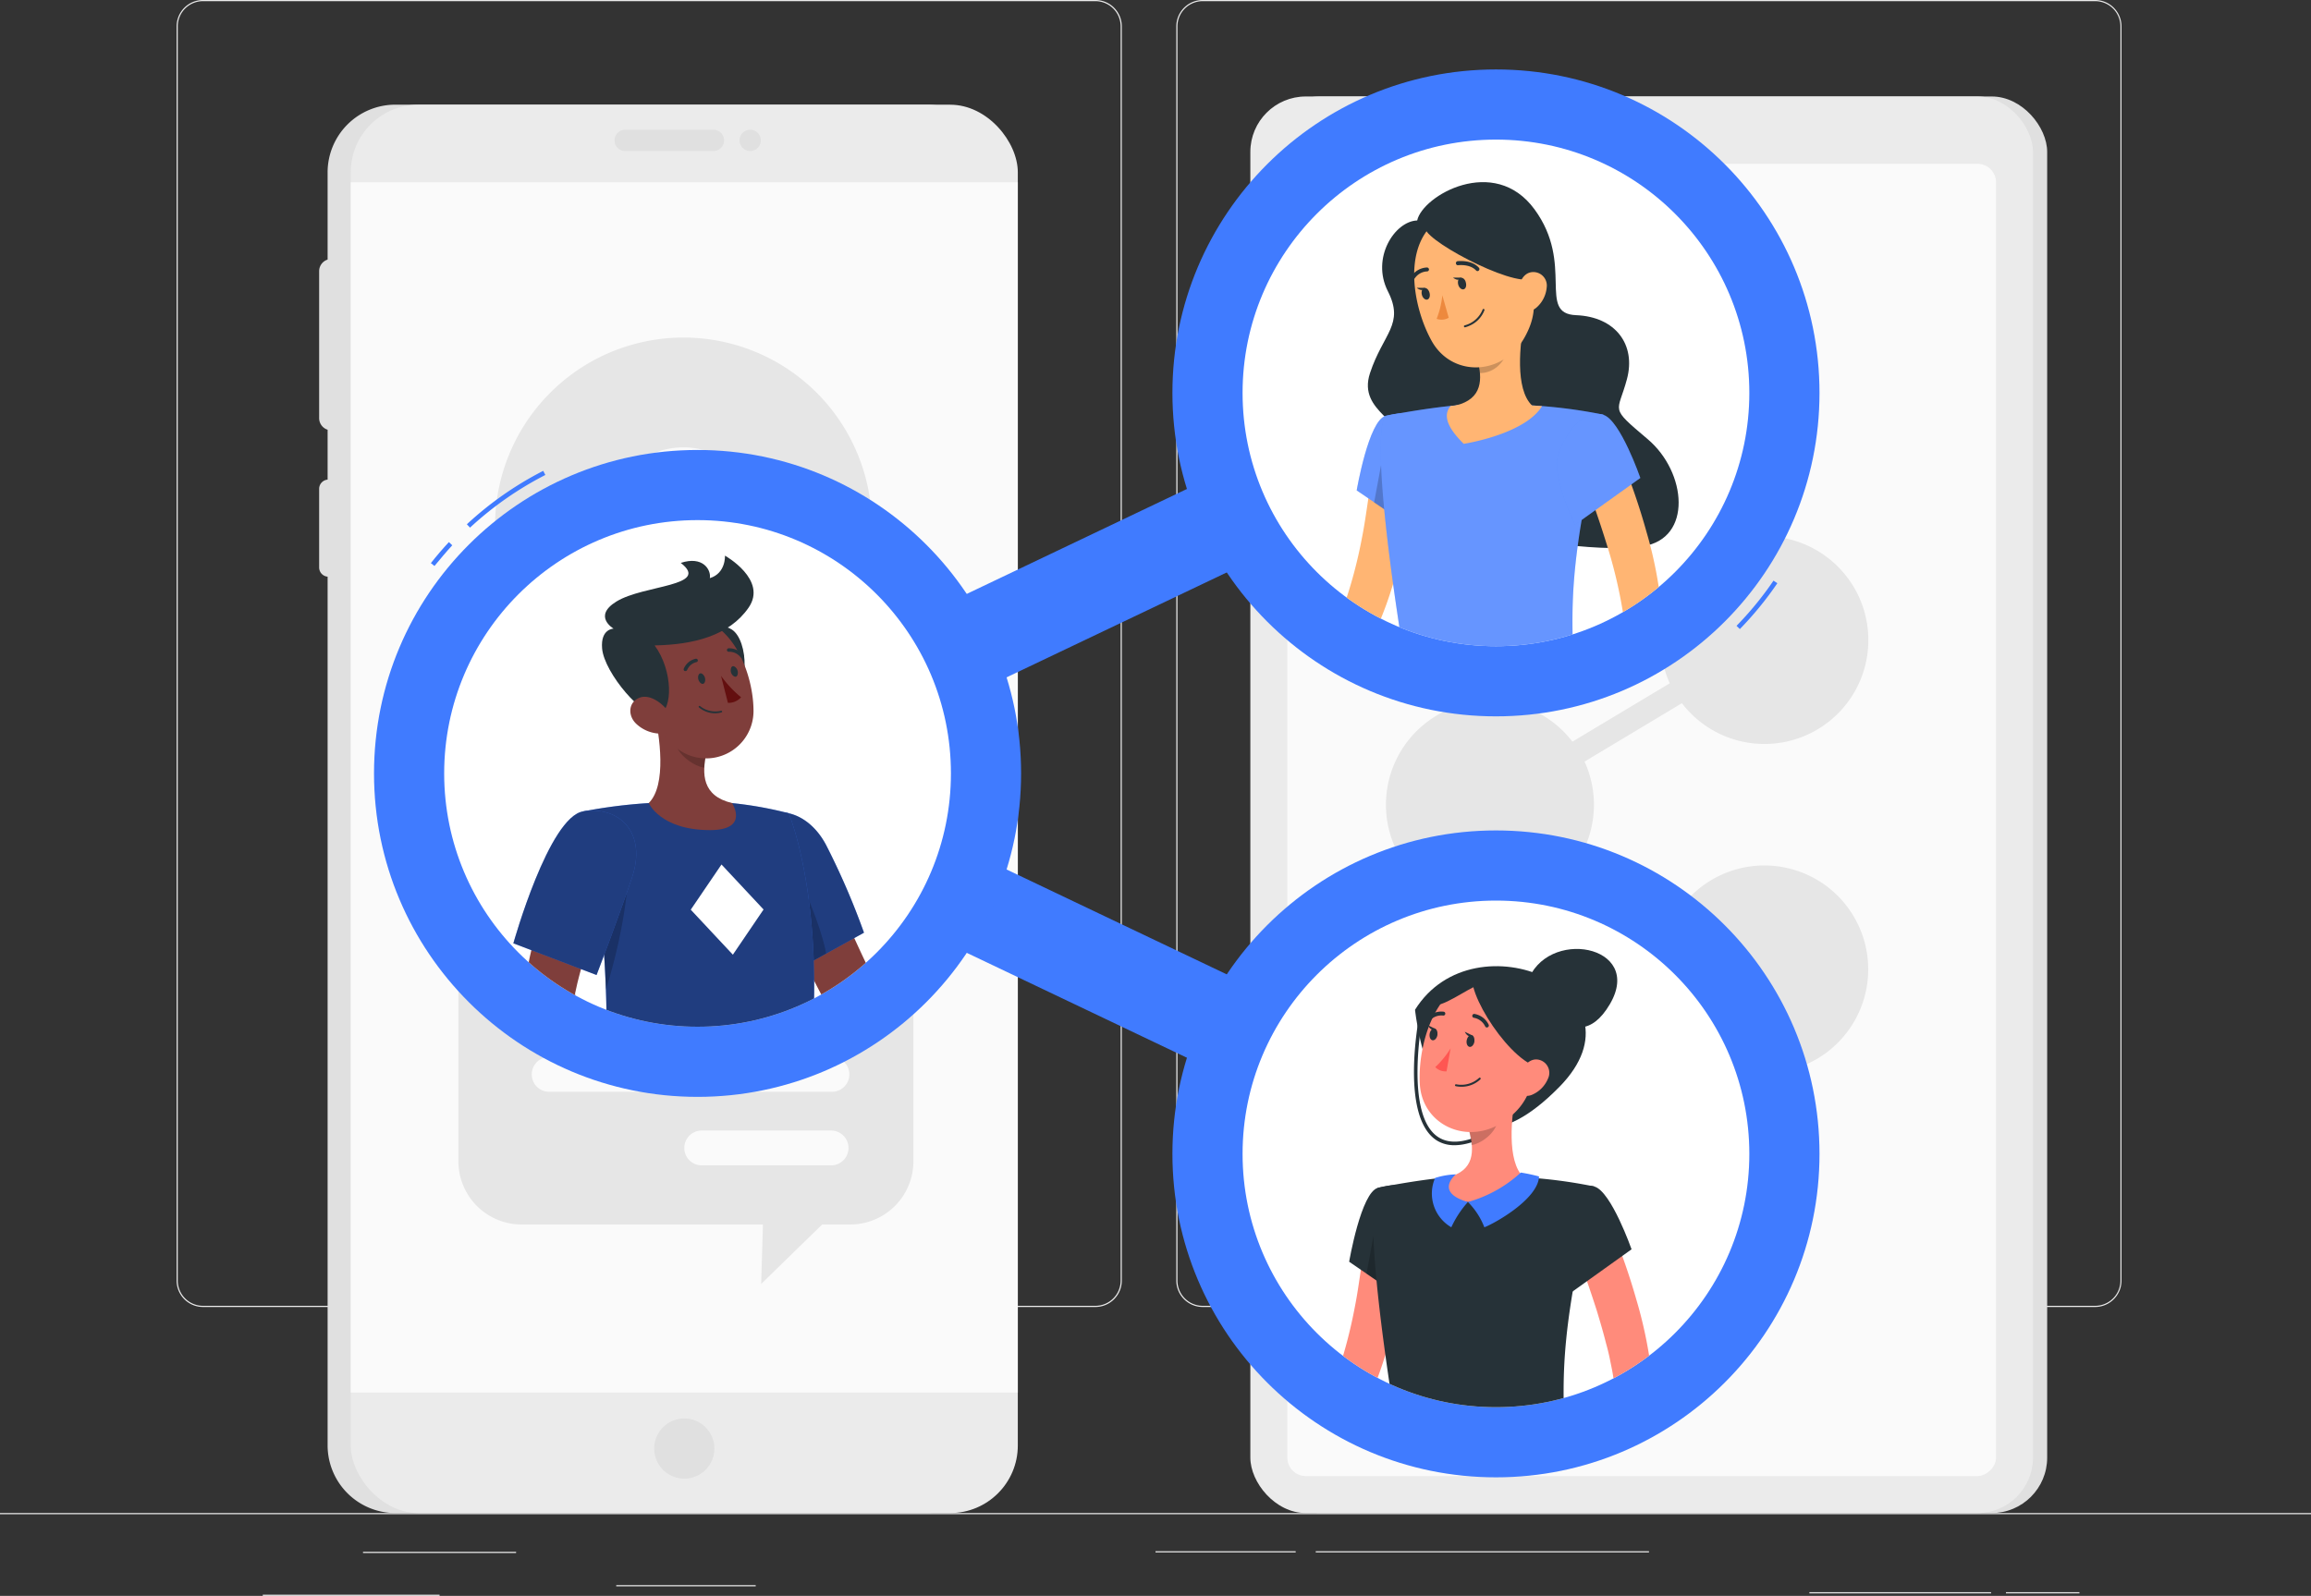 <svg xmlns="http://www.w3.org/2000/svg" xmlns:xlink="http://www.w3.org/1999/xlink" viewBox="0 0 500 345.37"><rect x="0" y="0" width="500" height="345.37" fill="#333333" stroke="none"/><defs><style>.cls-1{fill:none;}.cls-2{fill:#ebebeb;}.cls-3{fill:#e0e0e0;}.cls-4{fill:#fafafa;}.cls-5{fill:#e6e6e6;}.cls-11,.cls-6{fill:#fff;}.cls-7{fill:#407bff;}.cls-8{clip-path:url(#clip-path);}.cls-9{fill:#263238;}.cls-10{fill:#ffb573;}.cls-11,.cls-12{opacity:0.2;}.cls-13{fill:#ed893e;}.cls-14{clip-path:url(#clip-path-2);}.cls-15{fill:#7f3e3b;}.cls-16{opacity:0.5;}.cls-17{fill:#630f0f;}.cls-18{clip-path:url(#clip-path-3);}.cls-19{fill:#ff8b7b;}.cls-20{fill:#ff5652;}</style><clipPath id="clip-path"><circle class="cls-1" cx="323.66" cy="85.03" r="54.82"/></clipPath><clipPath id="clip-path-2"><circle class="cls-1" cx="150.92" cy="167.38" r="54.82"/></clipPath><clipPath id="clip-path-3"><circle class="cls-1" cx="323.66" cy="249.72" r="54.82"/></clipPath></defs><title>Ativo 2</title><g id="Camada_2" data-name="Camada 2"><g id="Background_Complete" data-name="Background Complete"><rect class="cls-2" y="327.45" width="500" height="0.25"/><rect class="cls-2" x="78.54" y="335.84" width="33.12" height="0.25"/><rect class="cls-2" x="133.33" y="343.05" width="30.17" height="0.25"/><rect class="cls-2" x="56.85" y="345.12" width="38.25" height="0.25"/><rect class="cls-2" x="434" y="344.58" width="15.9" height="0.25"/><rect class="cls-2" x="391.47" y="344.58" width="39.32" height="0.25"/><rect class="cls-2" x="250" y="335.71" width="30.33" height="0.25"/><rect class="cls-2" x="284.67" y="335.71" width="72.1" height="0.25"/><path class="cls-2" d="M237,282.85H43.91a5.71,5.71,0,0,1-5.7-5.71V5.71A5.71,5.71,0,0,1,43.91,0H237a5.71,5.71,0,0,1,5.71,5.71V277.14A5.71,5.71,0,0,1,237,282.85ZM43.91.25a5.46,5.46,0,0,0-5.45,5.46V277.14a5.46,5.46,0,0,0,5.45,5.46H237a5.47,5.47,0,0,0,5.46-5.46V5.71A5.47,5.47,0,0,0,237,.25Z"/><path class="cls-2" d="M453.31,282.85H260.21a5.72,5.72,0,0,1-5.71-5.71V5.71A5.72,5.72,0,0,1,260.21,0h193.1A5.71,5.71,0,0,1,459,5.71V277.14A5.71,5.71,0,0,1,453.31,282.85ZM260.21.25a5.47,5.47,0,0,0-5.46,5.46V277.14a5.47,5.47,0,0,0,5.46,5.46h193.1a5.47,5.47,0,0,0,5.46-5.46V5.71A5.47,5.47,0,0,0,453.31.25Z"/><path class="cls-3" d="M200.59,22.65H85.5A14.66,14.66,0,0,0,70.88,37.27V56.18a2.63,2.63,0,0,0-1.83,2.48V90.49A2.63,2.63,0,0,0,70.88,93V103.8a2,2,0,0,0-1.83,2v17a2,2,0,0,0,1.83,2V312.83A14.66,14.66,0,0,0,85.5,327.45H200.59a14.66,14.66,0,0,0,14.61-14.62V37.27A14.66,14.66,0,0,0,200.59,22.65Z"/><rect class="cls-2" x="75.89" y="22.65" width="144.32" height="304.79" rx="14.62" transform="translate(296.1 350.1) rotate(180)"/><path class="cls-3" d="M141.54,313.49a6.51,6.51,0,1,0,6.51-6.51A6.51,6.51,0,0,0,141.54,313.49Z"/><rect class="cls-4" x="75.89" y="39.45" width="144.32" height="261.93" transform="translate(296.1 340.83) rotate(180)"/><path class="cls-5" d="M184,200.94H112.81a13.68,13.68,0,0,0-13.63,13.62v36.78A13.68,13.68,0,0,0,112.81,265h52.26l-.39,12.87L177.88,265H184a13.67,13.67,0,0,0,13.62-13.62V214.56A13.67,13.67,0,0,0,184,200.94Zm-72.84,15.67A3.82,3.82,0,0,1,115,212.8h16.39a3.79,3.79,0,0,1,0,7.57H115A3.81,3.81,0,0,1,111.19,216.61ZM180,252.2H151.63a3.77,3.77,0,0,1,0-7.53H180a3.77,3.77,0,0,1,0,7.53Zm0-15.92H118.81a3.76,3.76,0,0,1,0-7.52H180a3.76,3.76,0,1,1,0,7.52Zm0-15.91H143.77a3.79,3.79,0,0,1,0-7.57H180a3.79,3.79,0,0,1,0,7.57Z"/><path class="cls-5" d="M147.87,73.05a40.78,40.78,0,0,0-9.31,80.48l9.31,11.85,9.31-11.85h0a40.78,40.78,0,0,0-9.31-80.48Zm0,57.77a17,17,0,1,1,17-17A17,17,0,0,1,147.87,130.82Z"/><path class="cls-3" d="M164.61,30.38a2.3,2.3,0,1,0-2.3,2.3A2.3,2.3,0,0,0,164.61,30.38Z"/><path class="cls-3" d="M154.36,28.08H135.25a2.31,2.31,0,0,0-2.3,2.3h0a2.3,2.3,0,0,0,2.3,2.3h19.11a2.3,2.3,0,0,0,2.3-2.3h0A2.31,2.31,0,0,0,154.36,28.08Z"/><rect class="cls-3" x="273.6" y="20.87" width="169.33" height="306.57" rx="12" transform="translate(716.52 348.32) rotate(180)"/><rect class="cls-2" x="270.51" y="20.87" width="169.33" height="306.57" rx="12" transform="translate(710.36 348.32) rotate(180)"/><rect class="cls-4" x="213.18" y="100.78" width="284" height="153.33" rx="4" transform="translate(532.63 -177.73) rotate(90)"/><path class="cls-5" d="M381.76,187.3a22.45,22.45,0,0,0-17.87,8.84L342.83,183.5a22.5,22.5,0,0,0,0-18.68l21.06-12.64a22.48,22.48,0,1,0-4.62-13.65,22.23,22.23,0,0,0,2,9.34l-21.07,12.64a22.48,22.48,0,1,0,0,27.3l21.07,12.64a22.48,22.48,0,1,0,20.45-13.15Z"/><circle class="cls-6" cx="355.18" cy="28.64" r="3.82"/></g><g id="Characters"><path class="cls-7" d="M323.65,259.72a10,10,0,0,1-4.3-1L146.61,176.4a10,10,0,0,1,0-18.05L319.35,76A10,10,0,0,1,328,94.06L174.15,167.38,328,240.69a10,10,0,0,1-4.31,19Z"/><path class="cls-7" d="M376.43,136.14l-.72-.7a72.36,72.36,0,0,0,8-9.78l.83.56A73.78,73.78,0,0,1,376.43,136.14Z"/><circle class="cls-7" cx="323.66" cy="85.03" r="70"/><circle class="cls-6" cx="323.66" cy="85.03" r="54.82"/><g class="cls-8"><path class="cls-9" d="M325.13,115.77s19.67,4.11,30.37,2.44,9.46-16,1-23.16-6.5-5.5-4.5-13-2.5-13.5-11-13.84-.28-11-9-22.91-24.26-2.92-25.38,2.41c-4.88.17-10,8.12-6.35,15.31s-1,9.07-3.86,17.72,8.57,10.31,6,16.14S299.63,122,325.13,115.77Z"/><path class="cls-10" d="M306,101c-.18,3-.53,5.81-.93,8.69s-.94,5.69-1.56,8.52-1.3,5.64-2.19,8.43a77.82,77.82,0,0,1-3,8.29l-.92,2c-.13.31-.37.76-.57,1.14s-.43.74-.65,1.11a31.85,31.85,0,0,1-2.84,3.8,65.87,65.87,0,0,1-6.24,6.26,115.74,115.74,0,0,1-13.67,10.35L270.67,156c1.95-1.9,3.94-3.85,5.87-5.8s3.83-3.93,5.63-5.95a74,74,0,0,0,5-6.13,27.66,27.66,0,0,0,2-3.06c.12-.25.26-.5.36-.73s.19-.41.32-.75l.69-1.83a102.73,102.73,0,0,0,4.14-15.41c.53-2.64.9-5.32,1.3-8s.69-5.43.93-8Z"/><path class="cls-7" d="M299.8,90c-3.69.94-6.27,16.13-6.27,16.13l10.17,6.92s9.75-15.32,6.91-19.38C307.66,89.48,305.19,88.67,299.8,90Z"/><path class="cls-11" d="M299.8,90c-3.69.94-6.27,16.13-6.27,16.13l10.17,6.92s9.75-15.32,6.91-19.38C307.66,89.48,305.19,88.67,299.8,90Z"/><polygon class="cls-12" points="300.14 93.44 297.3 108.75 303.02 112.62 300.14 93.44"/><path class="cls-10" d="M272.35,154.7l-10.14.73,6.06,6.8s5.6-1.29,6.58-4.88Z"/><polygon class="cls-10" points="256.6 159.03 260.76 165.43 268.26 162.23 262.21 155.43 256.6 159.03"/><path class="cls-7" d="M299.8,90s-4.26,1.51,4.28,54.06h36.38c-.61-14.81-.63-23.94,6.44-54.32a108.19,108.19,0,0,0-15.44-2,115.17,115.17,0,0,0-16.52,0C307.85,88.4,299.8,90,299.8,90Z"/><path class="cls-11" d="M299.8,90s-4.26,1.51,4.28,54.06h36.38c-.61-14.81-.63-23.94,6.44-54.32a108.19,108.19,0,0,0-15.44-2,115.17,115.17,0,0,0-16.52,0C307.85,88.4,299.8,90,299.8,90Z"/><path class="cls-10" d="M329.82,69.15c-1,5.32-2.08,15,1.64,18.6,0,0-1.46,5.39-11.33,5.39-10.86,0-5.19-5.39-5.19-5.39,5.93-1.41,5.77-5.81,4.74-9.94Z"/><path class="cls-10" d="M331.45,87.75a115,115,0,0,0-16.51,0l-1.08.11c-2.22,2.59.51,5.87,2.82,8.19,0,0,13.18-2,16.95-8.16Z"/><path class="cls-12" d="M325.69,72.68l-6,5.12a17.93,17.93,0,0,1,.51,2.94c2.73,0,5.11-1.91,6.07-5.06C326.61,74.54,325.88,73.24,325.69,72.68Z"/><path class="cls-10" d="M330.12,55c1.88,8.69,2.87,12.32-.21,17.92-4.63,8.42-15.71,8.83-20.15.88-4-7.15-6.4-20.16,1-25.91A12.12,12.12,0,0,1,330.12,55Z"/><path class="cls-9" d="M317.14,61.12c.2.7,0,1.37-.46,1.49s-1-.33-1.18-1,0-1.37.47-1.49S317,60.43,317.14,61.12Z"/><path class="cls-9" d="M309.28,63.34c.2.69,0,1.36-.46,1.49s-1-.33-1.18-1,0-1.36.47-1.49S309.09,62.64,309.28,63.34Z"/><path class="cls-9" d="M308.32,62.29h-1.81S307.74,63.34,308.32,62.29Z"/><path class="cls-13" d="M312.06,63.91A19.38,19.38,0,0,1,310.83,69a3.1,3.1,0,0,0,2.61-.23Z"/><path class="cls-9" d="M318,70.46a6.91,6.91,0,0,1-1,.37.21.21,0,0,1-.26-.15.2.2,0,0,1,.14-.26A5.73,5.73,0,0,0,320.77,67a.21.21,0,0,1,.26-.14.22.22,0,0,1,.14.27A5.91,5.91,0,0,1,318,70.46Z"/><path class="cls-9" d="M308.46,49c-1.9,2.16,18.78,13.3,23,11.29s.42-13.13-4.91-15.54S314.21,42.46,308.46,49Z"/><path class="cls-10" d="M334.64,62.2a6.54,6.54,0,0,1-2.27,4.41c-1.75,1.45-3.56.11-3.85-2-.26-1.92.33-5,2.46-5.63A2.92,2.92,0,0,1,334.64,62.2Z"/><path class="cls-9" d="M319.85,58.63a.41.41,0,0,1-.49-.1c-1.33-1.44-3.84-1.14-3.86-1.13A.43.43,0,0,1,315,57a.43.43,0,0,1,.37-.48c.12,0,3-.36,4.59,1.41a.43.43,0,0,1,0,.6Z"/><path class="cls-9" d="M305.9,60.37a.43.43,0,0,1-.42,0,.42.42,0,0,1-.1-.59,4.22,4.22,0,0,1,3.37-1.89.44.44,0,0,1,.42.44.43.43,0,0,1-.44.41,3.38,3.38,0,0,0-2.66,1.53A.39.39,0,0,1,305.9,60.37Z"/><path class="cls-10" d="M350.83,99.36a140.18,140.18,0,0,1,5.39,15.72,90.05,90.05,0,0,1,3.24,16.59c.06.72.08,1.47.12,2.21l0,.55c0,.19,0,.34,0,.63l0,.77-.07.68a26.08,26.08,0,0,1-1,4.6,72.34,72.34,0,0,1-3,7.9,138,138,0,0,1-7.58,14.59l-4.1-1.95c1.75-5,3.51-10.11,5.08-15.12.77-2.5,1.5-5,2-7.43a21.06,21.06,0,0,0,.49-3.31v-.33l0-.24c0-.05,0-.23,0-.38l-.05-.45c-.07-.61-.12-1.21-.21-1.82a103.68,103.68,0,0,0-3.57-14.94c-1.54-5-3.31-10-5.14-14.81Z"/><path class="cls-7" d="M346.9,89.78c3.65,1.11,8,13.66,8,13.66l-14.13,10.11s-5.16-10.48-3.63-15.19C338.76,93.46,342.74,88.52,346.9,89.78Z"/><path class="cls-11" d="M346.9,89.78c3.65,1.11,8,13.66,8,13.66l-14.13,10.11s-5.16-10.48-3.63-15.19C338.76,93.46,342.74,88.52,346.9,89.78Z"/><path class="cls-9" d="M316.18,60.08h-1.81S315.6,61.13,316.18,60.08Z"/><path class="cls-9" d="M341,142l.93,3.26c.13.25-.17.51-.59.51H303.9c-.32,0-.6-.16-.62-.37L303,142.1c0-.22.27-.41.63-.41h36.83A.66.66,0,0,1,341,142Z"/><path class="cls-7" d="M336.05,146.08h1c.2,0,.35-.1.33-.23l-.46-4.22c0-.13-.19-.23-.38-.23h-1c-.19,0-.34.1-.33.23l.46,4.22C335.68,146,335.86,146.08,336.05,146.08Z"/><path class="cls-7" d="M306.68,146.08h1c.2,0,.35-.1.33-.23l-.46-4.22c0-.13-.18-.23-.38-.23h-1c-.19,0-.34.1-.33.23l.46,4.22C306.31,146,306.48,146.08,306.68,146.08Z"/><path class="cls-7" d="M321.36,146.08h1c.2,0,.35-.1.33-.23l-.46-4.22c0-.13-.18-.23-.38-.23h-1c-.19,0-.34.1-.33.23l.46,4.22C321,146,321.17,146.08,321.36,146.08Z"/><path class="cls-10" d="M343.92,160.79l-7,6.69,9.05,1s3.3-4.71,1.62-8Z"/><polygon class="cls-10" points="335.84 174.93 343.47 175.34 345.98 168.46 336.93 167.48 335.84 174.93"/></g><path class="cls-7" d="M101.69,114.19l-.68-.73a73.6,73.6,0,0,1,16.52-11.56l.46.89A73.05,73.05,0,0,0,101.69,114.19Z"/><path class="cls-7" d="M94,122.49l-.78-.62c1.23-1.56,2.54-3.09,3.9-4.55l.73.69C96.53,119.44,95.24,121,94,122.49Z"/><circle class="cls-7" cx="150.92" cy="167.38" r="70"/><circle class="cls-6" cx="150.92" cy="167.38" r="54.82"/><g class="cls-14"><path class="cls-15" d="M175.64,182.24c2.58,6,5.25,12,7.94,18q2,4.49,4.11,8.9t4.3,8.68c.75,1.39,1.48,2.83,2.27,4.14l.59,1,.29.5a.47.47,0,0,0-.11-.1c-.13-.09,0,.07.26.25a9.77,9.77,0,0,0,3.15,1.06,38.93,38.93,0,0,0,4.31.55c3,.21,6.23.21,9.44.11l4.85-.2,4.83-.32,1.25,5.82a83.35,83.35,0,0,1-20.4,4.08,37.82,37.82,0,0,1-5.62-.05,20.35,20.35,0,0,1-6.43-1.52,11.26,11.26,0,0,1-3.74-2.66,9.33,9.33,0,0,1-.87-1.08l-.37-.56-.73-1.1c-1-1.48-1.87-3-2.78-4.44-3.48-5.94-6.57-11.94-9.48-18s-5.61-12.17-8.16-18.45Z"/><path class="cls-7" d="M161.43,181.42c-2.43,7.09,11.83,28,11.83,28l13.67-7.57a159.56,159.56,0,0,0-8.21-19C173.9,173.77,164.09,173.63,161.43,181.42Z"/><path class="cls-16" d="M161.43,181.42c-2.43,7.09,11.83,28,11.83,28l13.67-7.57a159.56,159.56,0,0,0-8.21-19C173.9,173.77,164.09,173.63,161.43,181.42Z"/><path class="cls-12" d="M161.22,182.31c3.06-1.47,6.58-.24,10.29,5.62s6.87,15.65,7.21,18.44l-5.46,3S160.09,190.11,161.22,182.31Z"/><path class="cls-15" d="M220.14,225.18l7.29-2.88,1.77,7.46s-8.31,2.48-9.59.08Z"/><polygon class="cls-15" points="233.59 223.8 235.73 227.9 229.2 229.76 227.43 222.3 233.59 223.8"/><path class="cls-7" d="M170.65,176s10.19,23.94,2.85,68.52H131.1c-.52-6.51,2.47-38.26-4.87-68.93a110.34,110.34,0,0,1,14.13-1.79,156.89,156.89,0,0,1,18,0A82.12,82.12,0,0,1,170.65,176Z"/><path class="cls-16" d="M170.65,176s10.19,23.94,2.85,68.52H131.1c-.52-6.51,2.47-38.26-4.87-68.93a110.34,110.34,0,0,1,14.13-1.79,156.89,156.89,0,0,1,18,0A82.12,82.12,0,0,1,170.65,176Z"/><polygon class="cls-6" points="158.56 206.61 149.45 196.87 156.1 187.09 165.2 196.83 158.56 206.61"/><path class="cls-12" d="M135.7,183.16c.88,5-.29,17.12-4.62,31.07a203,203,0,0,0-4.16-35.6v-.06C129.7,178.29,134.86,178.42,135.7,183.16Z"/><path class="cls-15" d="M141.44,153.5c1.34,5.8,2.84,16.42-1.08,20.29,0,0,2.48,5.85,13.25,5.86,8.64,0,4.77-5.86,4.77-5.86-6.52-1.54-6.52-6.34-5.55-10.85Z"/><path class="cls-12" d="M146.08,157.35l6.75,5.59a17.86,17.86,0,0,0-.45,3.2c-2.48-.36-6-3.07-6.32-5.66A8.56,8.56,0,0,1,146.08,157.35Z"/><path class="cls-9" d="M158.35,136.25c3.6,2.33,4.12,13.53-1.15,15.14S151.52,131.84,158.35,136.25Z"/><path class="cls-15" d="M138.9,147.42c2.42,7.51,3.45,12,8.32,15.07a10.25,10.25,0,0,0,15.8-9c-.1-7.2-4-18.27-12.32-19.66A10.38,10.38,0,0,0,138.9,147.42Z"/><path class="cls-9" d="M141.63,139.68c4,5.42,4,14,.88,15s-11.79-9-12.24-14.34c-.36-4.29,2.49-4.29,2.49-4.29s-4.6-2.67.62-5.88c5.89-3.61,20.47-3.27,13.91-8.35,4.75-1.57,6.59,1.46,6.29,3.3,3.5-1.07,3.27-4.87,3.27-4.87s9.3,5.2,5.11,11.26S150.06,139.52,141.63,139.68Z"/><path class="cls-15" d="M137.58,156.57a7.82,7.82,0,0,0,5.37,2.2c2.65,0,3.18-2.49,1.78-4.59-1.25-1.88-4.14-4.14-6.47-3.14S135.83,154.84,137.58,156.57Z"/><path class="cls-9" d="M151.08,147c.16.62.62,1.05,1,1s.61-.66.45-1.28-.62-1.05-1-1S150.93,146.38,151.08,147Z"/><path class="cls-9" d="M158.14,145.46c.16.62.62,1,1,1s.61-.67.45-1.29-.61-1-1-1S158,144.84,158.14,145.46Z"/><path class="cls-17" d="M156,146.26a23.71,23.71,0,0,0,4.34,4.64,3.64,3.64,0,0,1-2.85,1.21Z"/><path class="cls-9" d="M154.77,154.37a5.44,5.44,0,0,1-3.55-1.28.18.18,0,1,1,.25-.27,5.3,5.3,0,0,0,4.54,1,.18.18,0,0,1,.22.14.18.18,0,0,1-.14.22A5.75,5.75,0,0,1,154.77,154.37Z"/><path class="cls-9" d="M148.29,145.22a.4.4,0,0,1-.15,0,.39.39,0,0,1-.2-.5,3.61,3.61,0,0,1,2.61-2.16.38.38,0,0,1,.43.32.37.37,0,0,1-.32.42h0a2.87,2.87,0,0,0-2,1.72A.38.38,0,0,1,148.29,145.22Z"/><path class="cls-9" d="M160.53,142.38a.36.36,0,0,1-.29-.13,3.1,3.1,0,0,0-2.5-1.2.38.38,0,1,1-.07-.75,3.93,3.93,0,0,1,3.15,1.47.38.38,0,0,1,0,.53A.37.37,0,0,1,160.53,142.38Z"/><path class="cls-15" d="M134.6,187,133,190.55c-.55,1.22-1.08,2.44-1.6,3.67-1.05,2.46-2,4.93-3,7.41s-1.79,5-2.5,7.47c-.38,1.25-.69,2.49-1,3.74l-.41,1.86-.06.23,0,.12s0,0,0,0a.11.11,0,0,0,0,0s0,0,0,.1a5.65,5.65,0,0,0,.68,2.08,20.31,20.31,0,0,0,1.8,2.87,58.31,58.31,0,0,0,5,5.87c3.67,3.82,7.72,7.6,11.78,11.17L140.26,242a95.89,95.89,0,0,1-14.48-9.52,58.38,58.38,0,0,1-6.64-6.15,31.06,31.06,0,0,1-3-3.95,15.43,15.43,0,0,1-2.34-5.67,11,11,0,0,1-.18-2,10,10,0,0,1,.06-1.08l0-.41,0-.28.3-2.26c.26-1.48.49-3,.84-4.42a87.87,87.87,0,0,1,2.32-8.54c.89-2.79,1.9-5.53,3-8.22.56-1.33,1.14-2.67,1.74-4s1.22-2.6,2-4Z"/><path class="cls-7" d="M126.23,175.58c-7.47,1.1-15.16,28.57-15.16,28.57l18,6.86s4.54-11.81,7.64-21C140,180.4,134.23,174.41,126.23,175.58Z"/><path class="cls-16" d="M126.23,175.58c-7.47,1.1-15.16,28.57-15.16,28.57l18,6.86s4.54-11.81,7.64-21C140,180.4,134.23,174.41,126.23,175.58Z"/><path class="cls-15" d="M142.36,236.44l7,3.33-4.89,6.68s-6-2.92-4.94-6.47Z"/><polygon class="cls-15" points="153.12 245.02 148.2 249.72 144.45 246.45 149.34 239.77 153.12 245.02"/></g><circle class="cls-7" cx="323.66" cy="249.72" r="70"/><circle class="cls-6" cx="323.66" cy="249.72" r="54.82"/><g class="cls-18"><path class="cls-19" d="M304.33,267.91c-.17,3-.51,5.67-.9,8.48s-.91,5.56-1.5,8.32a92.66,92.66,0,0,1-5,16.35l-.9,2-.22.5-.11.24-.16.32a8.19,8.19,0,0,1-1.16,1.76,6.86,6.86,0,0,1-4.26,2.26,8.66,8.66,0,0,1-3.66-.38,17.8,17.8,0,0,1-4.62-2.39,37.35,37.35,0,0,1-3.51-2.83,80.7,80.7,0,0,1-11.1-12.8l3.45-2.91c1.92,1.81,3.93,3.64,5.94,5.37s4.06,3.41,6.13,4.89a30.87,30.87,0,0,0,3.09,2,10.51,10.51,0,0,0,2.73,1.15c.33.07.54,0,.39,0a1.3,1.3,0,0,0-.76.34c-.07.07-.08.08-.07,0l.31-.82.68-1.78a106.77,106.77,0,0,0,4-15.09c.52-2.58.88-5.19,1.27-7.8s.67-5.3.9-7.77Z"/><path class="cls-9" d="M298.14,257.06c-3.67.93-6.24,16-6.24,16L302,280s9.69-15.23,6.87-19.26C305.94,256.5,303.49,255.7,298.14,257.06Z"/><polygon class="cls-12" points="298.47 260.43 295.65 275.65 301.33 279.5 298.47 260.43"/><path class="cls-19" d="M270.78,286.26l-4.81-7.6-2.73,8.63s3.95,4.14,7.51,3.16Z"/><polygon class="cls-19" points="258.92 276.15 257.03 283.5 263.24 287.3 265.97 278.66 258.92 276.15"/><path class="cls-9" d="M298.14,257.06s-4.24,1.49,4.25,53.72h36.15c-.6-14.71-.62-23.78,6.41-54a106,106,0,0,0-15.35-2,113.78,113.78,0,0,0-16.42,0C306.13,255.42,298.14,257.06,298.14,257.06Z"/><path class="cls-9" d="M306.15,218.53c12.94-20.72,51.27-3.73,31.26,16.66C310.66,262.44,306.15,218.53,306.15,218.53Z"/><path class="cls-9" d="M314.71,247.84a7.1,7.1,0,0,1-3.81-1c-8-5-4-26.07-3.84-27a.38.38,0,0,1,.44-.3.38.38,0,0,1,.29.44c0,.22-4.1,21.49,3.5,26.18,3.68,2.27,9.57.31,17.52-5.82a.38.38,0,0,1,.53.06.39.39,0,0,1-.07.53C323.33,245.53,318.45,247.84,314.71,247.84Z"/><path class="cls-9" d="M330.42,212.67c4-12.09,25.43-8.22,17.89,4.64C340.33,230.93,330.42,212.67,330.42,212.67Z"/><path class="cls-19" d="M328,236.29c-1,5.29-2.07,15,1.63,18.49,0,0-1.45,5.36-11.26,5.36-10.79,0-5.16-5.36-5.16-5.36,5.89-1.41,5.74-5.78,4.72-9.88Z"/><path class="cls-7" d="M317.59,260.13a15.72,15.72,0,0,1,3.56,5.47c1.89-.67,11.64-6,11.83-11a38.43,38.43,0,0,0-3.94-.84A28,28,0,0,1,317.59,260.13Z"/><path class="cls-7" d="M317.59,260.13A22.1,22.1,0,0,0,314,265.6a8.44,8.44,0,0,1-3.5-10.68,16.67,16.67,0,0,1,4.5-.77S310.2,258,317.59,260.13Z"/><path class="cls-12" d="M323.86,239.8l-6,5.09a16.71,16.71,0,0,1,.51,2.92c2.25-.33,5.34-2.8,5.58-5.15A7.93,7.93,0,0,0,323.86,239.8Z"/><path class="cls-19" d="M333.54,226.61c-2.07,8.58-2.76,12.26-7.94,15.94-7.78,5.54-17.87,1.12-18.41-7.92-.48-8.13,3-20.81,12.09-22.76A12.05,12.05,0,0,1,333.54,226.61Z"/><path class="cls-9" d="M319,225.43c-.13.71-.6,1.22-1.06,1.13s-.74-.72-.61-1.42.6-1.22,1.06-1.14S319.07,224.73,319,225.43Z"/><path class="cls-9" d="M311,224c-.13.7-.6,1.21-1.07,1.13s-.73-.72-.61-1.43.61-1.21,1.07-1.13S311.08,223.31,311,224Z"/><path class="cls-9" d="M310.55,222.66l-1.62-.79S309.57,223.35,310.55,222.66Z"/><path class="cls-20" d="M313.85,226.87a19.34,19.34,0,0,1-3.32,4.07,3.12,3.12,0,0,0,2.44.92Z"/><path class="cls-9" d="M316.16,235.19a5.93,5.93,0,0,0,4.14-1.61.22.22,0,0,0,0-.3.21.21,0,0,0-.3,0,5.69,5.69,0,0,1-4.95,1.38.21.21,0,0,0-.25.17.21.21,0,0,0,.17.24A6.53,6.53,0,0,0,316.16,235.19Z"/><path class="cls-9" d="M337.05,229.16c-4.44,7.38-16.31-8-18.28-15.51-2.92,1.44-8.9,5.7-9,2.94s10.09-7.55,15.54-6.7S340.1,224.08,337.05,229.16Z"/><path class="cls-19" d="M334.9,233.47a6.49,6.49,0,0,1-3.49,3.48c-2.1.84-3.4-1-3-3.09.33-1.9,1.84-4.63,4-4.58A2.9,2.9,0,0,1,334.9,233.47Z"/><path class="cls-9" d="M321.7,222.36a.32.32,0,0,0,.19-.05.42.42,0,0,0,.19-.56,4.2,4.2,0,0,0-3.08-2.32.42.42,0,0,0-.46.38.41.41,0,0,0,.37.46h0a3.36,3.36,0,0,1,2.42,1.86A.4.4,0,0,0,321.7,222.36Z"/><path class="cls-9" d="M309.05,221a.48.48,0,0,0,.31-.13,3.33,3.33,0,0,1,2.84-1.09.42.42,0,0,0,.49-.34.41.41,0,0,0-.33-.49,4.17,4.17,0,0,0-3.61,1.33.43.43,0,0,0,0,.6A.42.42,0,0,0,309.05,221Z"/><path class="cls-9" d="M339.08,308.66l.93,3.24c.12.25-.17.5-.59.5H302.21c-.32,0-.59-.16-.61-.36l-.33-3.24c0-.22.26-.41.62-.41h36.6A.66.66,0,0,1,339.08,308.66Z"/><path class="cls-7" d="M334.17,312.75h1c.19,0,.34-.1.33-.22l-.46-4.2c0-.13-.19-.23-.38-.23h-1c-.2,0-.35.1-.33.23l.46,4.2C333.8,312.65,334,312.75,334.17,312.75Z"/><path class="cls-7" d="M305,312.75h1c.19,0,.34-.1.33-.22l-.46-4.2c0-.13-.19-.23-.38-.23h-1c-.2,0-.35.1-.33.23l.46,4.2C304.6,312.65,304.77,312.75,305,312.75Z"/><path class="cls-7" d="M319.57,312.75h1c.19,0,.34-.1.33-.22l-.46-4.2c0-.13-.19-.23-.38-.23h-1c-.2,0-.35.1-.33.23l.46,4.2C319.2,312.65,319.37,312.75,319.57,312.75Z"/><path class="cls-9" d="M318.54,224.08l-1.62-.79S317.56,224.77,318.54,224.08Z"/><path class="cls-19" d="M348.86,266.31A141.11,141.11,0,0,1,354,281.13a95.85,95.85,0,0,1,3.27,15.56l.21,2,.1,2.09,0,.52v.34l0,.56a7.76,7.76,0,0,1-.46,2.06,9,9,0,0,1-1.8,2.85,16.51,16.51,0,0,1-3.93,3,29.91,29.91,0,0,1-3.86,1.83,66.3,66.3,0,0,1-15.41,3.86l-1-4.39a111.65,111.65,0,0,0,13.41-5.92,30.89,30.89,0,0,0,2.85-1.78,8.75,8.75,0,0,0,2-1.8c.18-.25.21-.42.18-.38a.31.31,0,0,0-.08.2.28.28,0,0,0,0,.09v-.14l0-.43-.19-1.71-.28-1.74c-.17-1.15-.44-2.34-.67-3.51s-.52-2.35-.85-3.53c-.59-2.36-1.29-4.72-2-7.08-1.5-4.68-3.15-9.44-4.89-14Z"/><path class="cls-9" d="M345,256.8c3.62,1.1,8,13.57,8,13.57l-14.05,10.05s-5.12-10.41-3.6-15.09C336.85,260.45,340.82,255.54,345,256.8Z"/><path class="cls-19" d="M331.65,311l-9.6-.6,5.4,7.27s5.66-.77,6.95-4.24Z"/><polygon class="cls-19" points="315.88 314.66 320.73 320.51 327.45 317.7 322.05 310.43 315.88 314.66"/></g></g></g></svg>